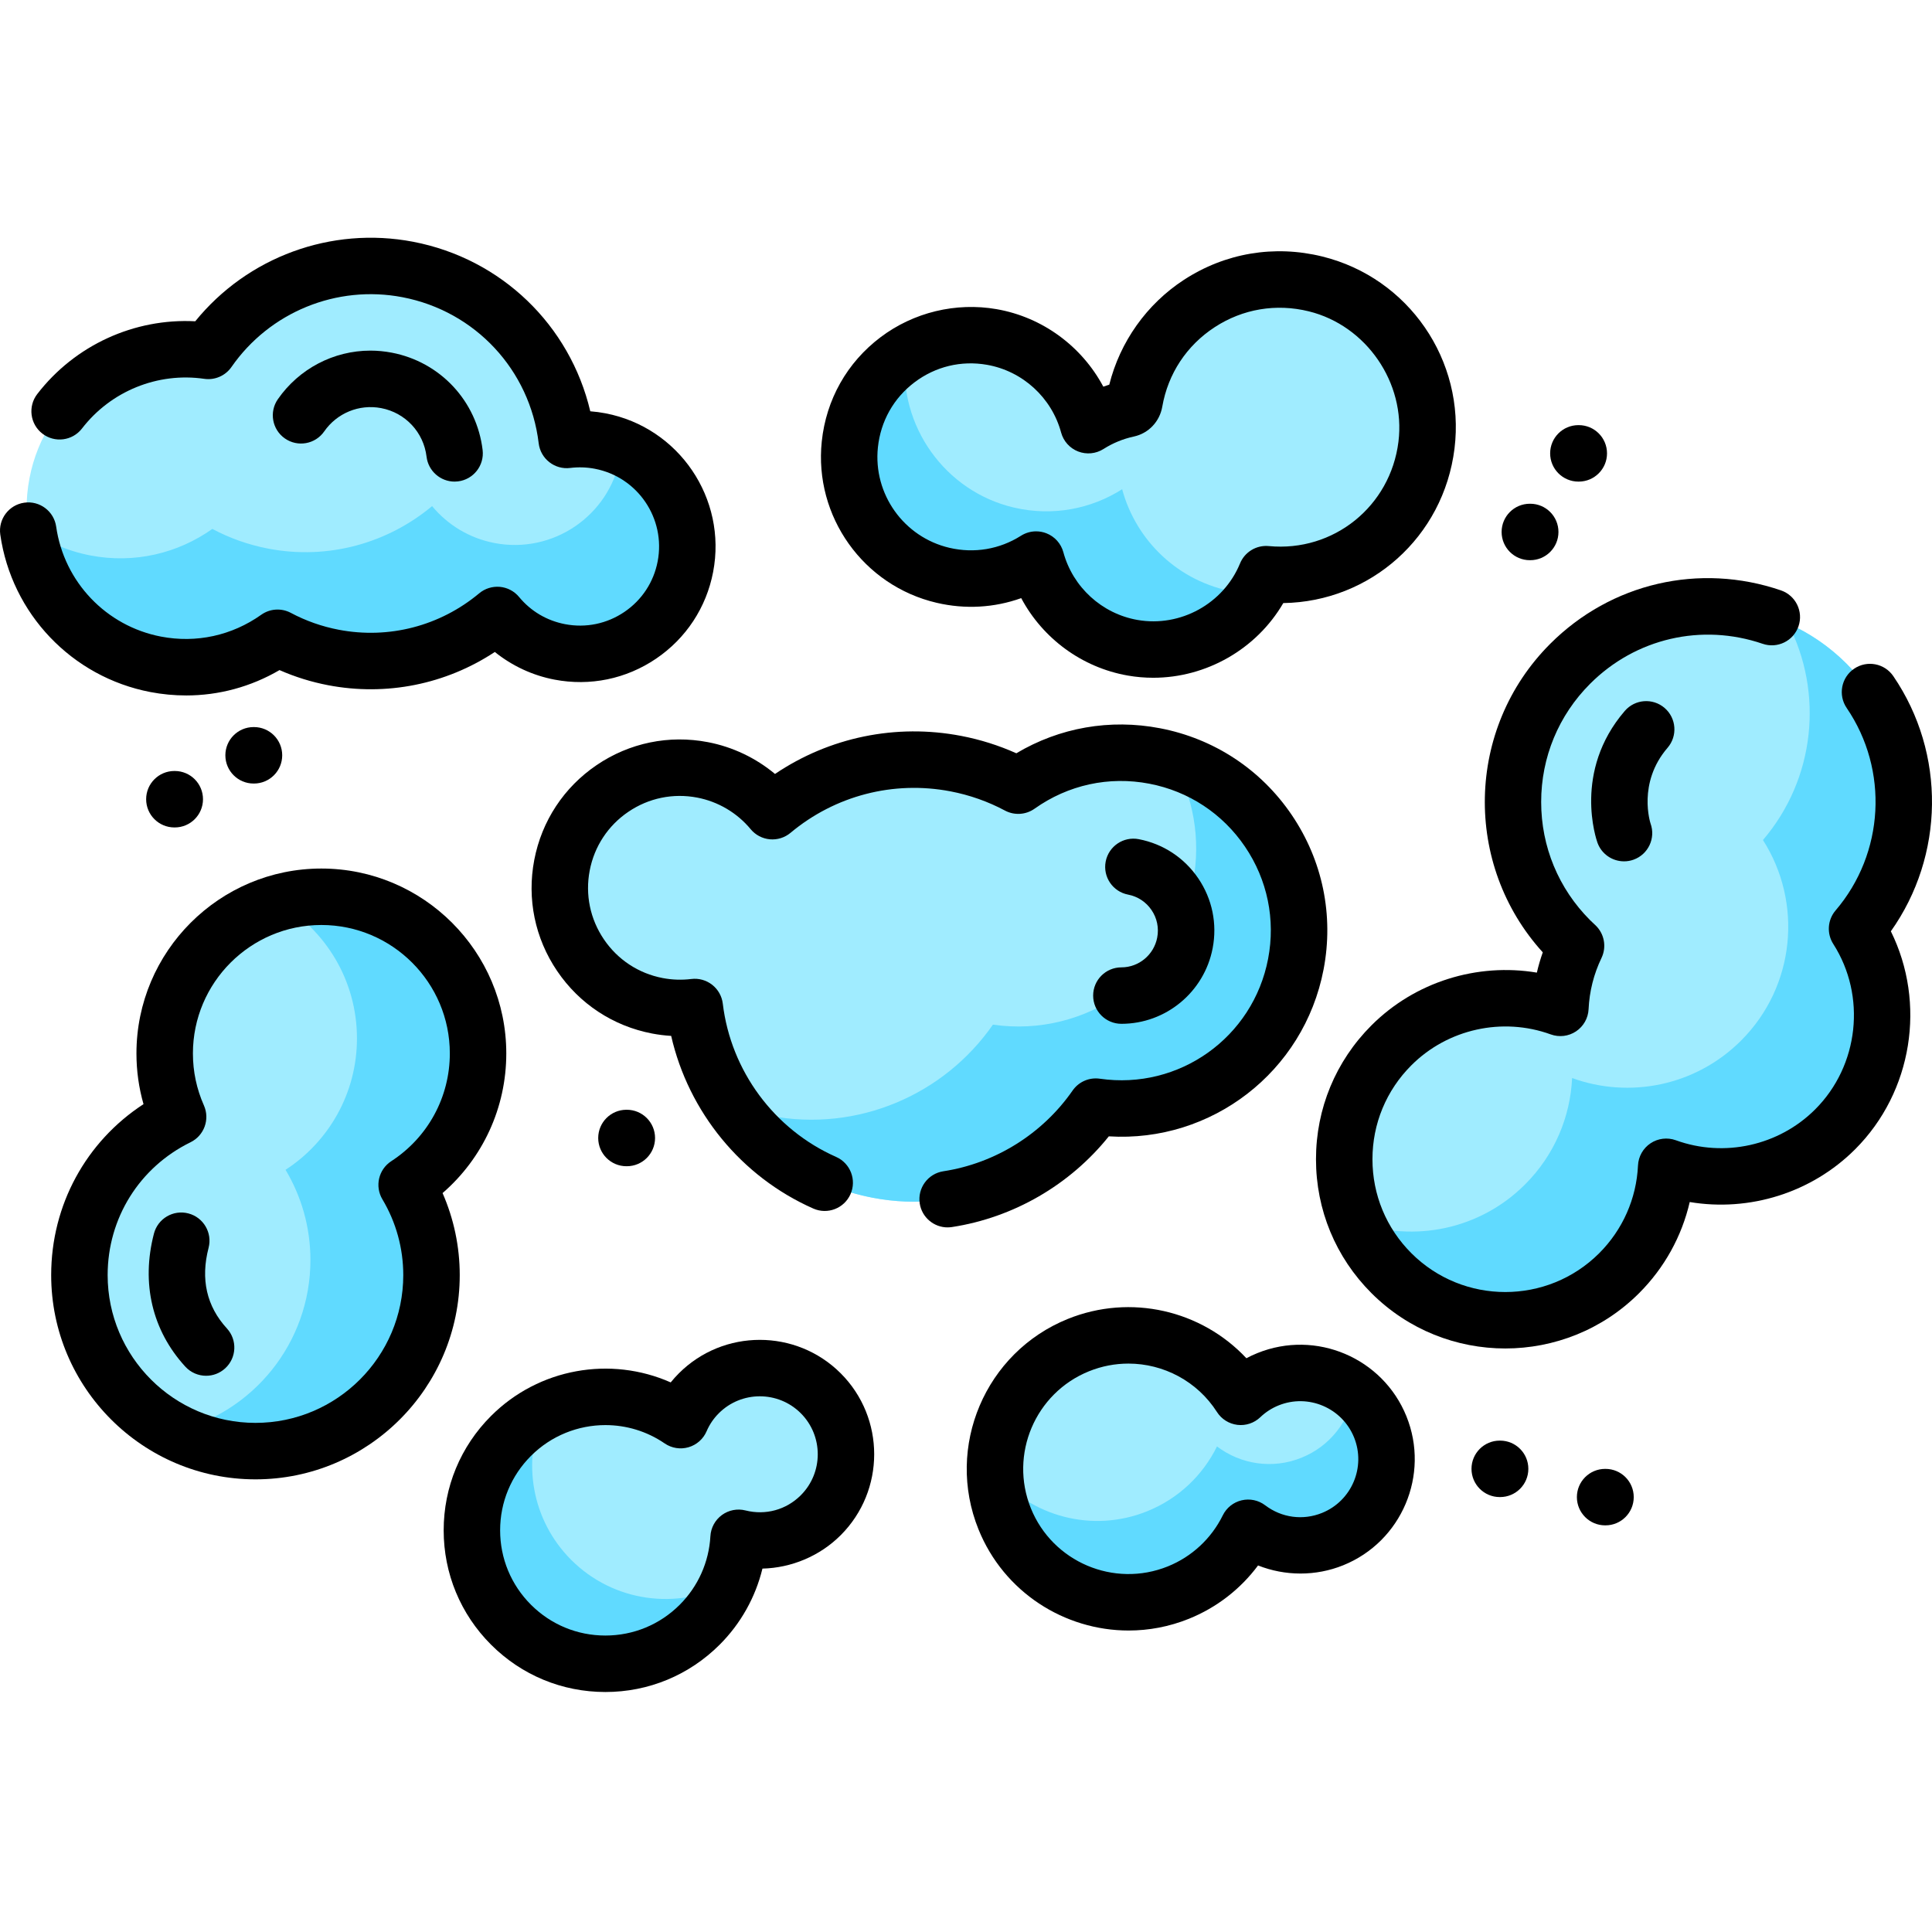 <svg height="512pt" viewBox="0 -63 512 512" width="512pt" xmlns="http://www.w3.org/2000/svg"><path d="m343.414 192.504c4.898-25.562-11.852-50.262-37.418-55.16-13.133-2.52-26.035.691-36.145 7.867-5.066-2.703-10.617-4.699-16.555-5.84-17.965-3.441-35.582 1.723-48.602 12.605-4.547-5.496-10.961-9.5-18.516-10.949-17.262-3.309-33.941 8.004-37.25 25.27-3.309 17.262 8.004 33.941 25.27 37.25 3.359.645 6.695.727 9.918.328 2.953 24.633 21.461 45.617 47.129 50.535 23.473 4.5 46.34-5.695 59.148-24.137 24.785 3.598 48.254-12.918 53.02-37.77zm0 0" fill="#a0ecff"/><path d="m343.414 192.504c-4.77 24.848-28.23 41.367-53.02 37.766-12.809 18.445-35.672 28.641-59.145 24.141-15.883-3.043-29.02-12.238-37.43-24.637 3.234 1.246 6.625 2.223 10.156 2.902 23.473 4.5 46.348-5.695 59.156-24.133 24.777 3.594 48.25-12.926 53.02-37.777 2.203-11.5.02-22.82-5.367-32.25 22.832 6.895 37.219 30.059 32.629 53.988zm0 0" fill="#60daff"/><path d="m185.434 367.559c6.402-6.402 9.828-14.648 10.297-23.027 7.547 1.91 15.875-.082 21.781-5.988 8.922-8.922 8.922-23.387 0-32.309s-23.387-8.922-32.312 0c-2.109 2.109-3.715 4.531-4.824 7.113-13.773-9.43-32.727-8.039-44.961 4.191-13.809 13.812-13.809 36.207 0 50.016 13.816 13.816 36.207 13.816 50.02.004zm0 0" fill="#a0ecff"/><path d="m192.844 356.699c-1.715 3.941-4.188 7.633-7.41 10.855-13.816 13.816-36.203 13.816-50.02 0-13.805-13.809-13.805-36.203 0-50.02 2.586-2.582 5.477-4.688 8.551-6.305-5.637 12.949-3.172 28.57 7.41 39.156 11.234 11.23 28.121 13.324 41.469 6.312zm0 0" fill="#60daff"/><path d="m429.105 274.398c7.824-7.828 11.977-17.938 12.453-28.188 15.102 5.484 32.676 2.18 44.785-9.93 14.434-14.434 16.359-36.629 5.797-53.145 17.391-20.352 16.477-50.977-2.773-70.227-20.23-20.227-53.023-20.227-73.254 0-20.227 20.227-20.227 53.023 0 73.25.508.508 1.031.996 1.555 1.477-2.496 5.207-3.887 10.812-4.148 16.465-15.102-5.484-32.676-2.184-44.785 9.93-16.672 16.668-16.672 43.695 0 60.367 16.672 16.672 43.699 16.672 60.371 0zm0 0" fill="#a0ecff"/><path d="m492.141 183.133c10.562 16.52 8.637 38.715-5.797 53.152-12.109 12.109-29.688 15.41-44.781 9.922-.477 10.258-4.629 20.363-12.457 28.191-16.672 16.672-43.703 16.672-60.371 0-4-4-7.035-8.586-9.109-13.496 15.043 5.367 32.5 2.023 44.539-10.023 7.832-7.824 11.98-17.938 12.461-28.184 15.094 5.488 32.668 2.176 44.781-9.934 14.434-14.434 16.359-36.629 5.793-53.141 13.898-16.258 16.113-39.074 6.613-57.406 5.637 2.504 10.926 6.062 15.555 10.691 19.25 19.254 20.168 49.879 2.773 70.227zm0 0" fill="#60daff"/><path d="m249.922 89.465c8.867 2.07 17.633.293 24.656-4.172 3.172 11.719 12.844 21.145 25.59 23.371 15.191 2.652 29.746-5.797 35.367-19.5 20.781 1.969 39.855-12.871 42.496-34.199 2.406-19.48-10.332-38.02-29.387-42.719-22.254-5.492-44.125 9.047-48 31.242 0 .004 0 .008-.004.016-.156.914-.828 1.676-1.738 1.871-3.746.809-7.289 2.277-10.473 4.297-3.168-11.715-12.844-21.141-25.59-23.367-18.289-3.191-35.664 9.699-37.629 28.488-1.672 16.008 9.035 31.02 24.711 34.672zm0 0" fill="#a0ecff"/><path d="m225.211 54.789c1.082-10.309 6.809-18.848 14.77-23.918-.012.102-.027.191-.035.297-1.941 18.633 10.508 36.09 28.75 40.34 10.309 2.406 20.512.34 28.684-4.855 3.688 13.637 14.938 24.605 29.77 27.188 1.895.328 3.781.516 5.637.555-6.816 10.547-19.469 16.562-32.621 14.266-12.742-2.219-22.418-11.648-25.582-23.371-7.023 4.473-15.793 6.246-24.66 4.176-15.676-3.656-26.383-18.656-24.711-34.676zm0 0" fill="#60daff"/><path d="m126.688 216.176c0-22.934-18.59-41.523-41.52-41.523-22.934 0-41.523 18.59-41.523 41.523 0 5.988 1.277 11.672 3.559 16.816-15.488 7.586-26.156 23.504-26.156 41.914 0 25.766 20.887 46.652 46.652 46.652s46.652-20.887 46.652-46.652c0-8.738-2.406-16.914-6.586-23.902 11.387-7.406 18.922-20.234 18.922-34.828zm0 0" fill="#a0ecff"/><path d="m107.766 251c4.18 6.992 6.594 15.164 6.594 23.902 0 25.766-20.891 46.652-46.656 46.652-7.73 0-15.023-1.883-21.438-5.215 20.629-4.82 36-23.332 36-45.43 0-8.738-2.414-16.906-6.594-23.898 11.395-7.402 18.926-20.23 18.926-34.824 0-15.363-8.34-28.793-20.75-35.973 3.602-1.02 7.391-1.566 11.32-1.566 22.934 0 41.52 18.594 41.52 41.527 0 14.594-7.531 27.422-18.922 34.824zm0 0" fill="#60daff"/><path d="m7.812 63.746c-4.379 22.848 10.594 44.922 33.441 49.301 11.742 2.254 23.27-.617 32.305-7.027 4.531 2.414 9.492 4.199 14.797 5.215 16.059 3.078 31.801-1.539 43.441-11.262 4.062 4.91 9.797 8.488 16.547 9.781 15.43 2.961 30.336-7.152 33.293-22.582s-7.152-30.336-22.582-33.293c-3.004-.578-5.988-.652-8.867-.293-2.637-22.016-19.184-40.773-42.125-45.172-20.977-4.02-41.414 5.094-52.863 21.574-22.152-3.215-43.129 11.547-47.387 33.758zm0 0" fill="#a0ecff"/><path d="m181.633 87.172c-2.953 15.434-17.855 25.539-33.289 22.586-6.754-1.297-12.48-4.879-16.551-9.785-11.641 9.727-27.379 14.344-43.441 11.262-5.309-1.02-10.266-2.805-14.793-5.219-9.039 6.414-20.559 9.289-32.301 7.035-18.324-3.512-31.582-18.406-33.855-35.941 4.785 3.43 10.383 5.902 16.559 7.09 11.742 2.254 23.273-.617 32.309-7.031 4.531 2.414 9.488 4.199 14.793 5.219 16.062 3.082 31.805-1.539 43.445-11.266 4.059 4.91 9.797 8.492 16.547 9.789 15.426 2.953 30.336-7.152 33.289-22.586.18-.918.309-1.824.391-2.734 12.129 5.09 19.48 18.137 16.898 31.582zm0 0" fill="#60daff"/><path d="m312.289 359.051c8.395-3.391 14.77-9.641 18.477-17.172 6.199 4.707 14.648 6.129 22.387 3 11.699-4.727 17.355-18.039 12.629-29.742-4.727-11.699-18.039-17.352-29.742-12.625-2.766 1.117-5.188 2.719-7.223 4.664-8.992-14.062-26.98-20.191-43.02-13.715-18.113 7.316-26.863 27.93-19.547 46.039 7.316 18.113 27.93 26.863 46.039 19.551zm0 0" fill="#a0ecff"/><path d="m266.258 339.5c-1.602-3.961-2.43-8.039-2.57-12.078 9.586 11.43 25.773 15.949 40.355 10.066 8.387-3.395 14.766-9.637 18.473-17.168 6.207 4.707 14.652 6.125 22.391 2.992 7.66-3.086 12.723-9.855 13.98-17.438 2.965 2.363 5.371 5.496 6.891 9.266 4.734 11.699-.922 25.02-12.625 29.742-7.746 3.125-16.191 1.707-22.383-3.004-3.707 7.531-10.09 13.781-18.484 17.164-18.105 7.324-38.719-1.43-46.027-19.543zm0 0" fill="#60daff"/><path d="m398.918 294.359c-12.848 0-25.691-4.891-35.473-14.672-9.477-9.477-14.695-22.074-14.695-35.477 0-13.398 5.219-25.996 14.695-35.473 11.551-11.555 28.027-16.625 43.836-13.984.422-1.816.945-3.609 1.57-5.375-21.117-23.234-20.461-59.328 1.973-81.762 16.121-16.121 39.555-21.551 61.145-14.16 3.91 1.34 5.996 5.59 4.656 9.5-1.336 3.91-5.59 5.996-9.5 4.656-16.148-5.523-33.668-1.469-45.719 10.586-8.371 8.367-12.98 19.496-12.98 31.336 0 11.836 4.609 22.965 12.98 31.332.438.438.883.852 1.332 1.266 2.418 2.227 3.098 5.773 1.676 8.738-2.051 4.273-3.203 8.84-3.422 13.574-.109 2.375-1.348 4.559-3.324 5.875-1.977 1.32-4.465 1.621-6.703.809-12.812-4.652-27.312-1.438-36.938 8.188-6.652 6.652-10.312 15.492-10.312 24.895 0 9.406 3.66 18.246 10.309 24.895 13.73 13.73 36.066 13.727 49.789 0 6.215-6.215 9.867-14.469 10.273-23.242.109-2.375 1.344-4.559 3.324-5.879 1.977-1.316 4.465-1.621 6.703-.809 12.812 4.652 27.312 1.441 36.938-8.188 11.598-11.594 13.609-30.027 4.789-43.824-1.777-2.777-1.527-6.387.613-8.891 12.941-15.145 14.148-37.207 2.938-53.656-2.328-3.414-1.445-8.07 1.969-10.398 3.414-2.324 8.07-1.445 10.395 1.973 14 20.535 13.531 47.613-.656 67.609 9.398 18.996 5.777 42.527-9.465 57.77-11.551 11.551-28.027 16.625-43.836 13.98-2.102 9.082-6.707 17.438-13.402 24.133-9.781 9.785-22.629 14.672-35.477 14.676zm0 0"/><path d="m305.613 116.613c-2.23 0-4.48-.188-6.73-.582-12.176-2.125-22.566-9.852-28.25-20.52-7.121 2.551-14.836 3.008-22.406 1.238-19.434-4.527-32.523-22.902-30.453-42.738 1.16-11.113 6.691-20.93 15.57-27.637 8.758-6.613 19.98-9.324 30.785-7.441 12.18 2.129 22.57 9.859 28.258 20.531.523-.188 1.051-.359 1.582-.523 2.844-11.355 9.914-21.344 19.766-27.77 10.934-7.133 23.969-9.332 36.707-6.191 22.852 5.641 37.906 27.523 35.016 50.902-2.902 23.469-22.34 40.586-45.371 40.938-7.109 12.207-20.395 19.793-34.473 19.793zm-31.031-38.801c.914 0 1.832.168 2.707.508 2.219.859 3.891 2.727 4.512 5.02 2.504 9.258 10.219 16.305 19.656 17.953 11.363 1.984 22.785-4.312 27.16-14.969 1.25-3.047 4.344-4.922 7.625-4.609 17.16 1.641 32.242-10.527 34.363-27.668 1.93-15.605-8.504-30.777-23.754-34.539-8.66-2.137-17.52-.645-24.945 4.199-7.434 4.848-12.367 12.328-13.891 21.066-.691 3.973-3.648 7.074-7.531 7.914-2.867.617-5.57 1.73-8.043 3.301-2.012 1.277-4.504 1.52-6.723.66-2.215-.859-3.891-2.727-4.512-5.023-2.504-9.254-10.219-16.301-19.652-17.949-6.836-1.195-13.652.453-19.195 4.641-5.531 4.18-8.98 10.309-9.707 17.254-1.289 12.348 6.867 23.789 18.969 26.609 6.562 1.527 13.289.395 18.945-3.199 1.219-.773 2.613-1.168 4.016-1.168zm0 0"/><path d="m67.699 329.043c-29.852 0-54.137-24.285-54.137-54.137 0-18.551 9.227-35.363 24.469-45.297-1.242-4.348-1.871-8.844-1.871-13.434 0-27.023 21.984-49.004 49.004-49.004 27.023 0 49.008 21.98 49.008 49.004 0 14.355-6.211 27.754-16.887 37.004 2.988 6.816 4.551 14.219 4.551 21.727 0 29.852-24.285 54.137-54.137 54.137zm17.469-146.91c-18.77 0-34.043 15.273-34.043 34.043 0 4.781.98 9.418 2.918 13.781 1.629 3.676.062 7.984-3.551 9.754-13.547 6.637-21.965 20.125-21.965 35.195 0 21.598 17.574 39.172 39.172 39.172 21.602 0 39.172-17.574 39.172-39.172 0-7.078-1.91-14.016-5.527-20.066-2.062-3.453-1.031-7.918 2.344-10.113 9.719-6.316 15.52-16.992 15.52-28.555 0-18.766-15.27-34.039-34.039-34.039zm0 0"/><path d="m251.125 262.273c-3.633 0-6.82-2.648-7.387-6.348-.625-4.082 2.176-7.902 6.262-8.527 13.793-2.117 26.273-9.914 34.25-21.391 1.617-2.328 4.406-3.547 7.219-3.137 21.008 3.043 40.598-10.91 44.594-31.773 1.996-10.402-.18-20.957-6.125-29.723s-14.949-14.691-25.348-16.684c-10.699-2.055-21.504.301-30.41 6.617-2.309 1.641-5.348 1.836-7.848.504-4.512-2.41-9.371-4.121-14.441-5.094-15.113-2.895-30.566 1.109-42.398 10.996-1.527 1.277-3.504 1.891-5.48 1.711-1.984-.184-3.809-1.148-5.078-2.68-3.59-4.336-8.621-7.309-14.16-8.371-6.387-1.227-12.867.109-18.25 3.762-5.383 3.648-9.02 9.176-10.246 15.562-1.223 6.387.113 12.871 3.766 18.25 3.648 5.383 9.176 9.023 15.562 10.246 2.508.48 5.062.562 7.59.254 1.977-.25 3.965.305 5.535 1.531 1.566 1.227 2.578 3.023 2.816 5 2.133 17.809 13.641 33.371 30.031 40.617 3.781 1.672 5.488 6.09 3.816 9.867-1.672 3.781-6.09 5.492-9.867 3.816-19.09-8.438-33.062-25.605-37.66-45.754-1.699-.102-3.395-.312-5.074-.633-10.312-1.977-19.238-7.852-25.133-16.543-5.895-8.691-8.051-19.152-6.074-29.465 1.977-10.312 7.848-19.238 16.539-25.133 8.691-5.895 19.152-8.051 29.469-6.074 6.57 1.258 12.699 4.188 17.789 8.43 14.422-9.73 32.047-13.402 49.328-10.086 5.059.969 9.961 2.516 14.625 4.605 11.469-6.82 24.82-9.172 38.074-6.633 14.324 2.746 26.727 10.906 34.914 22.977 8.188 12.074 11.184 26.613 8.438 40.941-5.219 27.234-29.758 45.93-56.914 44.234-10.309 12.855-25.234 21.531-41.578 24.039-.387.059-.77.086-1.145.086zm0 0"/><path d="m297.18 208.32c-4.133 0-7.484-3.348-7.484-7.48 0-4.133 3.352-7.48 7.484-7.48 4.625 0 8.617-3.32 9.492-7.895.492-2.555-.043-5.141-1.5-7.289-1.457-2.148-3.664-3.605-6.215-4.094-4.059-.777-6.719-4.695-5.941-8.754s4.703-6.715 8.754-5.941c6.477 1.242 12.082 4.93 15.785 10.387 3.703 5.461 5.055 12.031 3.812 18.508-2.223 11.613-12.398 20.039-24.188 20.039zm0 0"/><path d="m49.309 121.301c-3.141 0-6.305-.301-9.461-.902-20.801-3.988-36.781-20.754-39.773-41.719-.582-4.09 2.262-7.879 6.352-8.461 4.09-.59 7.879 2.262 8.461 6.352 2.09 14.641 13.25 26.348 27.773 29.133 9.352 1.793 18.789-.266 26.57-5.785 2.309-1.641 5.348-1.832 7.848-.5 3.965 2.113 8.23 3.617 12.684 4.469 13.273 2.547 26.844-.977 37.234-9.656 1.527-1.277 3.504-1.883 5.48-1.711 1.984.184 3.812 1.148 5.078 2.68 3.137 3.789 7.355 6.281 12.195 7.211 5.504 1.055 11.082-.098 15.719-3.242 4.633-3.141 7.766-7.902 8.82-13.402 2.176-11.355-5.289-22.363-16.645-24.539-2.156-.414-4.355-.484-6.535-.219-1.973.254-3.965-.305-5.531-1.531-1.57-1.227-2.582-3.023-2.82-5-2.332-19.465-16.84-35.02-36.102-38.715-17.406-3.34-35.191 3.926-45.312 18.492-1.617 2.332-4.418 3.547-7.219 3.137-12.344-1.785-24.758 3.258-32.398 13.168-2.523 3.273-7.223 3.879-10.492 1.359-3.273-2.523-3.883-7.223-1.359-10.496 10-12.973 25.738-20.125 41.871-19.281 13.812-17.02 35.992-25.234 57.727-21.074 23.434 4.492 41.59 22.152 46.957 44.926 1.352.102 2.695.281 4.035.539 19.453 3.73 32.25 22.59 28.52 42.051-1.805 9.422-7.176 17.582-15.117 22.969-7.941 5.387-17.508 7.355-26.934 5.551-5.809-1.113-11.242-3.652-15.801-7.328-12.969 8.566-28.73 11.77-44.188 8.809-4.445-.852-8.762-2.195-12.871-4.004-7.594 4.434-16.082 6.723-24.766 6.723zm0 0"/><path d="m120.465 64.629c-3.734 0-6.965-2.793-7.422-6.594-.773-6.473-5.605-11.652-12.02-12.879-5.887-1.125-11.75 1.352-15.102 6.172-2.355 3.395-7.02 4.234-10.41 1.875-3.395-2.355-4.234-7.016-1.875-10.41 5.602-8.062 14.77-12.875 24.523-12.875 1.883 0 3.793.184 5.676.543 12.844 2.461 22.512 12.828 24.066 25.797.492 4.102-2.438 7.828-6.539 8.316-.301.035-.602.055-.898.055zm0 0"/><path d="m160.426 385.398c-11.445 0-22.207-4.457-30.301-12.551-8.09-8.094-12.547-18.852-12.547-30.297 0-11.445 4.457-22.207 12.547-30.301 12.691-12.691 31.703-15.945 47.621-8.898.676-.836 1.398-1.641 2.164-2.406 11.824-11.824 31.066-11.824 42.891 0 11.824 11.824 11.824 31.066 0 42.891-5.551 5.551-13.051 8.664-20.746 8.859-1.844 7.582-5.734 14.555-11.328 20.152-8.098 8.094-18.855 12.551-30.301 12.551zm.016-70.734c-7.195 0-14.34 2.773-19.734 8.168-5.266 5.266-8.168 12.27-8.168 19.719s2.902 14.449 8.168 19.715c5.27 5.27 12.27 8.168 19.719 8.168s14.449-2.898 19.719-8.168c4.852-4.852 7.734-11.297 8.117-18.148.125-2.23 1.238-4.289 3.039-5.613 1.801-1.32 4.098-1.773 6.266-1.223 5.312 1.344 10.789-.16 14.656-4.027 5.988-5.988 5.988-15.738 0-21.727-5.992-5.992-15.738-5.992-21.73 0-1.383 1.379-2.473 2.988-3.242 4.781-.887 2.055-2.645 3.605-4.793 4.227-2.148.621-4.465.254-6.309-1.012-4.766-3.266-10.25-4.859-15.707-4.859zm0 0"/><path d="m299.098 369.105c-16.961 0-33.051-10.133-39.785-26.801-8.848-21.906 1.773-46.93 23.68-55.777 16.648-6.723 35.414-2.293 47.312 10.418.949-.508 1.93-.965 2.934-1.367 15.508-6.27 33.215 1.254 39.48 16.758 6.262 15.508-1.258 33.219-16.762 39.48-7.281 2.941-15.398 2.879-22.562.047-4.66 6.262-10.969 11.16-18.305 14.125-5.242 2.117-10.66 3.117-15.992 3.117zm13.191-10.055h.008zm-13.254-60.684c-3.496 0-7.035.66-10.438 2.035-14.254 5.758-21.168 22.043-15.41 36.301s22.043 21.164 36.301 15.41c6.363-2.57 11.535-7.379 14.566-13.535.984-2.004 2.816-3.465 4.992-3.977 2.176-.516 4.465-.031 6.242 1.32 4.367 3.312 10 4.07 15.066 2.023 7.855-3.176 11.664-12.148 8.492-20.004-3.176-7.855-12.148-11.664-20.004-8.492-1.812.73-3.445 1.789-4.855 3.137-1.617 1.543-3.836 2.289-6.062 2.02-2.223-.27-4.207-1.516-5.41-3.398-5.242-8.195-14.203-12.84-23.48-12.84zm0 0"/><path d="m166.117 246.062h-.105c-4.133 0-7.48-3.348-7.48-7.48 0-4.133 3.348-7.484 7.48-7.484h.105c4.129 0 7.48 3.352 7.48 7.484 0 4.133-3.352 7.48-7.48 7.48zm0 0"/><path d="m418.391 64.629h-.102c-4.133 0-7.484-3.352-7.484-7.484 0-4.133 3.352-7.48 7.484-7.48h.102c4.133 0 7.484 3.348 7.484 7.48 0 4.133-3.352 7.484-7.484 7.484zm0 0"/><path d="m405.527 85.457h-.105c-4.133 0-7.48-3.348-7.48-7.48 0-4.133 3.348-7.48 7.48-7.48h.105c4.133 0 7.48 3.348 7.48 7.48 0 4.133-3.348 7.48-7.48 7.48zm0 0"/><path d="m425.477 341.234h-.102c-4.133 0-7.484-3.352-7.484-7.484s3.352-7.48 7.484-7.48h.102c4.133 0 7.48 3.348 7.48 7.48s-3.348 7.484-7.48 7.484zm0 0"/><path d="m397.547 333.738h-.105c-4.133 0-7.48-3.348-7.48-7.48 0-4.133 3.348-7.48 7.48-7.48h.105c4.133 0 7.48 3.348 7.48 7.48 0 4.133-3.348 7.48-7.48 7.48zm0 0"/><path d="m46.316 156.281h-.102c-4.133 0-7.484-3.348-7.484-7.48 0-4.133 3.352-7.48 7.484-7.48h.102c4.133 0 7.48 3.348 7.48 7.48 0 4.133-3.348 7.48-7.48 7.48zm0 0"/><path d="m67.309 144.645h-.105c-4.133 0-7.48-3.352-7.48-7.484 0-4.133 3.348-7.48 7.48-7.48h.105c4.129 0 7.48 3.348 7.48 7.48 0 4.133-3.352 7.484-7.48 7.484zm0 0"/><path d="m430.379 165.262c-3.066 0-5.941-1.898-7.039-4.949-.273-.766-6.566-18.883 7.25-34.914 2.699-3.129 7.422-3.48 10.551-.781 3.129 2.699 3.48 7.422.781 10.551-8.047 9.34-4.539 19.973-4.504 20.078 1.398 3.891-.617 8.176-4.508 9.574-.832.301-1.688.441-2.531.441zm0 0"/><path d="m54.621 301.594c-2.023 0-4.039-.816-5.516-2.426-8.777-9.574-11.727-22.09-8.312-35.242 1.039-4 5.125-6.402 9.121-5.359 4 1.039 6.402 5.121 5.363 9.121-2.16 8.309-.523 15.496 4.859 21.367 2.789 3.047 2.586 7.781-.461 10.57-1.438 1.316-3.246 1.969-5.055 1.969zm0 0"/></svg>